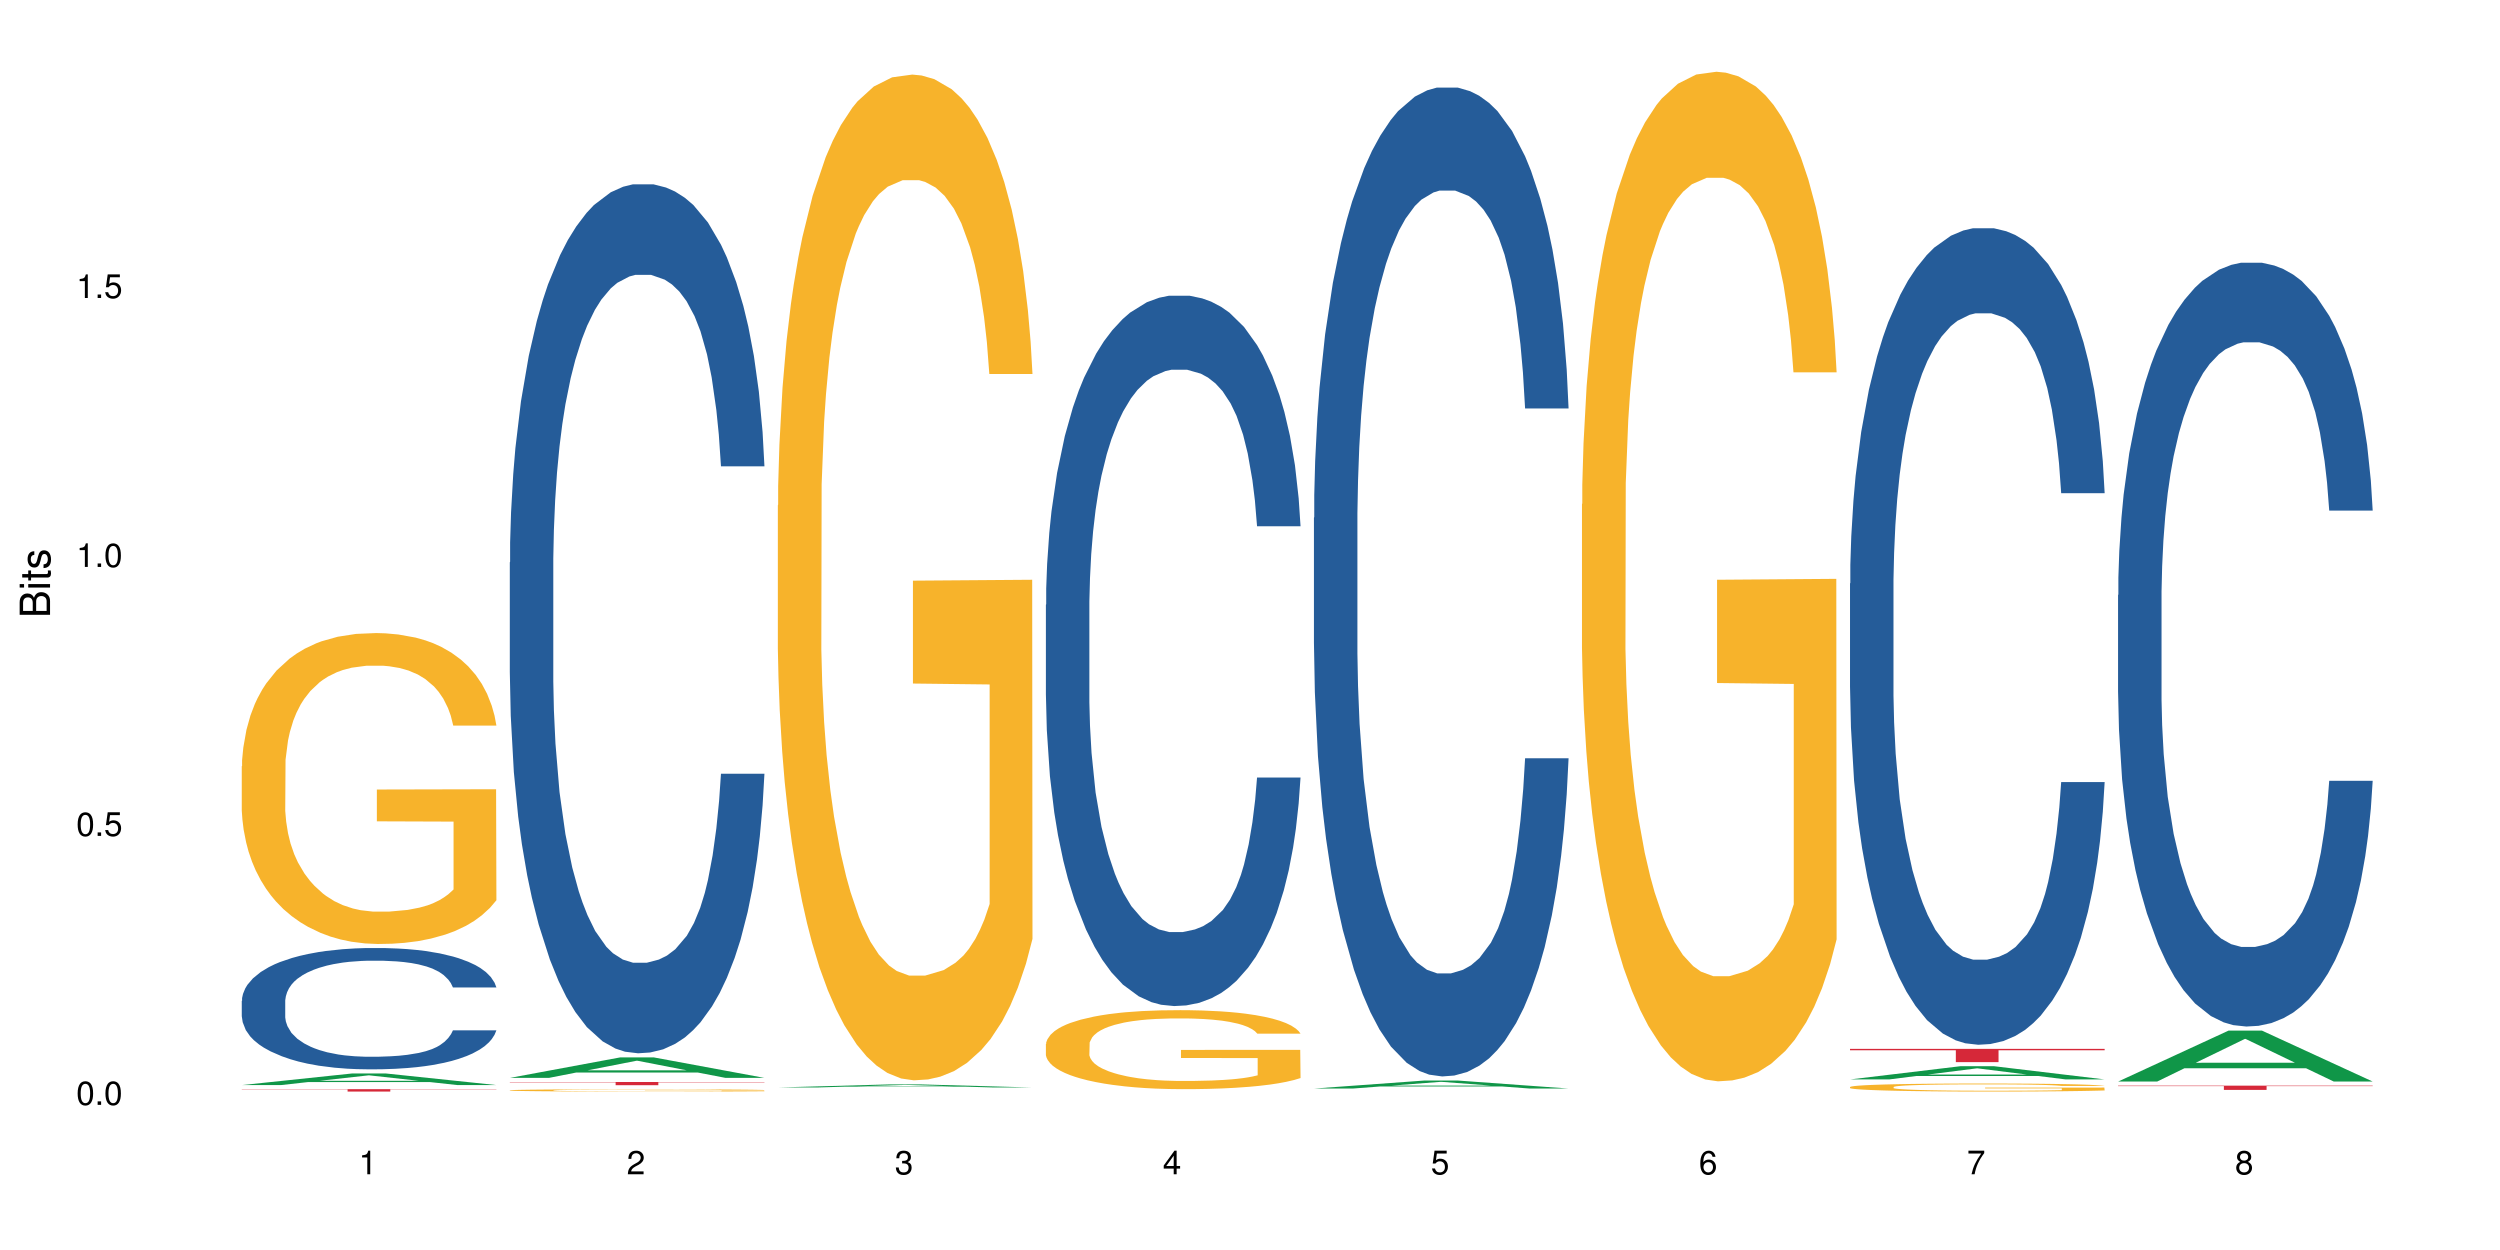 <?xml version="1.0" encoding="UTF-8"?>
<svg xmlns="http://www.w3.org/2000/svg" xmlns:xlink="http://www.w3.org/1999/xlink" width="720pt" height="360pt" viewBox="0 0 720 360" version="1.1">
<defs>
<g>
<symbol overflow="visible" id="glyph0-0">
<path style="stroke:none;" d=""/>
</symbol>
<symbol overflow="visible" id="glyph0-1">
<path style="stroke:none;" d="M 2.641 -6.797 C 2 -6.797 1.422 -6.531 1.078 -6.047 C 0.641 -5.453 0.406 -4.547 0.406 -3.297 C 0.406 -1 1.188 0.219 2.641 0.219 C 4.078 0.219 4.859 -1 4.859 -3.234 C 4.859 -4.562 4.656 -5.438 4.203 -6.047 C 3.844 -6.531 3.281 -6.797 2.641 -6.797 Z M 2.641 -6.047 C 3.547 -6.047 4 -5.125 4 -3.312 C 4 -1.375 3.562 -0.484 2.625 -0.484 C 1.734 -0.484 1.281 -1.422 1.281 -3.281 C 1.281 -5.141 1.734 -6.047 2.641 -6.047 Z M 2.641 -6.047 "/>
</symbol>
<symbol overflow="visible" id="glyph0-2">
<path style="stroke:none;" d="M 1.828 -1 L 0.828 -1 L 0.828 0 L 1.828 0 Z M 1.828 -1 "/>
</symbol>
<symbol overflow="visible" id="glyph0-3">
<path style="stroke:none;" d="M 4.562 -6.797 L 1.062 -6.797 L 0.547 -3.094 L 1.328 -3.094 C 1.719 -3.562 2.047 -3.734 2.578 -3.734 C 3.484 -3.734 4.062 -3.109 4.062 -2.094 C 4.062 -1.125 3.484 -0.531 2.578 -0.531 C 1.828 -0.531 1.375 -0.906 1.188 -1.672 L 0.328 -1.672 C 0.453 -1.109 0.547 -0.844 0.75 -0.594 C 1.125 -0.078 1.828 0.219 2.594 0.219 C 3.969 0.219 4.922 -0.781 4.922 -2.219 C 4.922 -3.562 4.031 -4.484 2.719 -4.484 C 2.25 -4.484 1.859 -4.359 1.469 -4.062 L 1.734 -5.969 L 4.562 -5.969 Z M 4.562 -6.797 "/>
</symbol>
<symbol overflow="visible" id="glyph0-4">
<path style="stroke:none;" d="M 2.484 -4.844 L 2.484 0 L 3.328 0 L 3.328 -6.797 L 2.766 -6.797 C 2.469 -5.75 2.281 -5.609 0.984 -5.453 L 0.984 -4.844 Z M 2.484 -4.844 "/>
</symbol>
<symbol overflow="visible" id="glyph0-5">
<path style="stroke:none;" d="M 4.859 -0.828 L 1.281 -0.828 C 1.359 -1.391 1.672 -1.75 2.5 -2.234 L 3.469 -2.75 C 4.406 -3.266 4.906 -3.969 4.906 -4.812 C 4.906 -5.375 4.672 -5.906 4.266 -6.266 C 3.859 -6.625 3.375 -6.797 2.719 -6.797 C 1.859 -6.797 1.219 -6.5 0.844 -5.922 C 0.609 -5.562 0.5 -5.125 0.484 -4.438 L 1.328 -4.438 C 1.359 -4.906 1.406 -5.188 1.531 -5.406 C 1.75 -5.812 2.188 -6.062 2.703 -6.062 C 3.469 -6.062 4.031 -5.516 4.031 -4.781 C 4.031 -4.25 3.719 -3.797 3.125 -3.438 L 2.234 -2.938 C 0.812 -2.141 0.406 -1.5 0.328 0 L 4.859 0 Z M 4.859 -0.828 "/>
</symbol>
<symbol overflow="visible" id="glyph0-6">
<path style="stroke:none;" d="M 2.125 -3.125 L 2.578 -3.125 C 3.516 -3.125 3.984 -2.703 3.984 -1.891 C 3.984 -1.031 3.469 -0.531 2.578 -0.531 C 1.656 -0.531 1.203 -0.984 1.156 -1.969 L 0.312 -1.969 C 0.344 -1.422 0.438 -1.078 0.609 -0.766 C 0.953 -0.109 1.625 0.219 2.547 0.219 C 3.953 0.219 4.859 -0.609 4.859 -1.906 C 4.859 -2.766 4.516 -3.25 3.703 -3.516 C 4.344 -3.766 4.656 -4.25 4.656 -4.938 C 4.656 -6.109 3.875 -6.797 2.578 -6.797 C 1.203 -6.797 0.484 -6.047 0.453 -4.609 L 1.297 -4.609 C 1.312 -5.016 1.344 -5.25 1.453 -5.453 C 1.641 -5.828 2.062 -6.062 2.594 -6.062 C 3.344 -6.062 3.797 -5.625 3.797 -4.906 C 3.797 -4.422 3.609 -4.141 3.25 -3.984 C 3.016 -3.891 2.719 -3.844 2.125 -3.844 Z M 2.125 -3.125 "/>
</symbol>
<symbol overflow="visible" id="glyph0-7">
<path style="stroke:none;" d="M 3.141 -1.625 L 3.141 0 L 3.984 0 L 3.984 -1.625 L 4.984 -1.625 L 4.984 -2.391 L 3.984 -2.391 L 3.984 -6.797 L 3.359 -6.797 L 0.266 -2.516 L 0.266 -1.625 Z M 3.141 -2.391 L 1 -2.391 L 3.141 -5.359 Z M 3.141 -2.391 "/>
</symbol>
<symbol overflow="visible" id="glyph0-8">
<path style="stroke:none;" d="M 4.781 -5.031 C 4.609 -6.141 3.891 -6.797 2.844 -6.797 C 2.094 -6.797 1.422 -6.438 1.031 -5.828 C 0.609 -5.172 0.406 -4.344 0.406 -3.094 C 0.406 -1.953 0.578 -1.234 0.984 -0.625 C 1.359 -0.078 1.953 0.219 2.703 0.219 C 3.984 0.219 4.922 -0.734 4.922 -2.078 C 4.922 -3.344 4.062 -4.234 2.844 -4.234 C 2.172 -4.234 1.641 -3.969 1.281 -3.469 C 1.281 -5.125 1.828 -6.047 2.797 -6.047 C 3.391 -6.047 3.797 -5.672 3.938 -5.031 Z M 2.734 -3.484 C 3.547 -3.484 4.062 -2.922 4.062 -2 C 4.062 -1.156 3.484 -0.531 2.703 -0.531 C 1.922 -0.531 1.328 -1.188 1.328 -2.047 C 1.328 -2.891 1.906 -3.484 2.734 -3.484 Z M 2.734 -3.484 "/>
</symbol>
<symbol overflow="visible" id="glyph0-9">
<path style="stroke:none;" d="M 4.984 -6.797 L 0.438 -6.797 L 0.438 -5.969 L 4.109 -5.969 C 2.5 -3.656 1.828 -2.234 1.328 0 L 2.219 0 C 2.594 -2.172 3.453 -4.047 4.984 -6.094 Z M 4.984 -6.797 "/>
</symbol>
<symbol overflow="visible" id="glyph0-10">
<path style="stroke:none;" d="M 3.75 -3.578 C 4.453 -4 4.688 -4.344 4.688 -4.984 C 4.688 -6.047 3.844 -6.797 2.641 -6.797 C 1.438 -6.797 0.594 -6.047 0.594 -4.984 C 0.594 -4.359 0.828 -4.016 1.516 -3.578 C 0.734 -3.203 0.359 -2.641 0.359 -1.891 C 0.359 -0.641 1.297 0.219 2.641 0.219 C 3.984 0.219 4.922 -0.641 4.922 -1.875 C 4.922 -2.641 4.531 -3.203 3.75 -3.578 Z M 2.641 -6.047 C 3.359 -6.047 3.812 -5.625 3.812 -4.969 C 3.812 -4.344 3.344 -3.922 2.641 -3.922 C 1.922 -3.922 1.453 -4.344 1.453 -4.984 C 1.453 -5.625 1.922 -6.047 2.641 -6.047 Z M 2.641 -3.203 C 3.484 -3.203 4.062 -2.672 4.062 -1.875 C 4.062 -1.062 3.484 -0.531 2.625 -0.531 C 1.797 -0.531 1.219 -1.078 1.219 -1.875 C 1.219 -2.672 1.797 -3.203 2.641 -3.203 Z M 2.641 -3.203 "/>
</symbol>
<symbol overflow="visible" id="glyph1-0">
<path style="stroke:none;" d=""/>
</symbol>
<symbol overflow="visible" id="glyph1-1">
<path style="stroke:none;" d="M 0 -0.953 L 0 -4.891 C 0 -5.719 -0.234 -6.344 -0.734 -6.797 C -1.188 -7.234 -1.812 -7.469 -2.5 -7.469 C -3.547 -7.469 -4.188 -7 -4.625 -5.875 C -4.984 -6.672 -5.641 -7.094 -6.531 -7.094 C -7.156 -7.094 -7.734 -6.859 -8.141 -6.391 C -8.562 -5.938 -8.75 -5.344 -8.75 -4.5 L -8.75 -0.953 Z M -4.984 -2.062 L -7.766 -2.062 L -7.766 -4.219 C -7.766 -4.844 -7.688 -5.203 -7.453 -5.5 C -7.219 -5.812 -6.859 -5.969 -6.375 -5.969 C -5.906 -5.969 -5.531 -5.812 -5.297 -5.5 C -5.062 -5.203 -4.984 -4.844 -4.984 -4.219 Z M -0.984 -2.062 L -4 -2.062 L -4 -4.781 C -4 -5.328 -3.859 -5.688 -3.578 -5.953 C -3.297 -6.219 -2.922 -6.359 -2.484 -6.359 C -2.062 -6.359 -1.688 -6.219 -1.406 -5.953 C -1.109 -5.688 -0.984 -5.328 -0.984 -4.781 Z M -0.984 -2.062 "/>
</symbol>
<symbol overflow="visible" id="glyph1-2">
<path style="stroke:none;" d="M -6.281 -1.797 L -6.281 -0.797 L 0 -0.797 L 0 -1.797 Z M -8.75 -1.797 L -8.75 -0.797 L -7.484 -0.797 L -7.484 -1.797 Z M -8.75 -1.797 "/>
</symbol>
<symbol overflow="visible" id="glyph1-3">
<path style="stroke:none;" d="M -6.281 -3.047 L -6.281 -2.016 L -8.016 -2.016 L -8.016 -1.016 L -6.281 -1.016 L -6.281 -0.172 L -5.469 -0.172 L -5.469 -1.016 L -0.719 -1.016 C -0.078 -1.016 0.281 -1.453 0.281 -2.234 C 0.281 -2.469 0.25 -2.719 0.188 -3.047 L -0.641 -3.047 C -0.609 -2.922 -0.594 -2.766 -0.594 -2.562 C -0.594 -2.141 -0.719 -2.016 -1.156 -2.016 L -5.469 -2.016 L -5.469 -3.047 Z M -6.281 -3.047 "/>
</symbol>
<symbol overflow="visible" id="glyph1-4">
<path style="stroke:none;" d="M -4.531 -5.25 C -5.766 -5.25 -6.469 -4.422 -6.469 -2.969 C -6.469 -1.516 -5.719 -0.562 -4.547 -0.562 C -3.562 -0.562 -3.094 -1.062 -2.734 -2.562 L -2.516 -3.484 C -2.344 -4.188 -2.094 -4.469 -1.625 -4.469 C -1.047 -4.469 -0.641 -3.875 -0.641 -3 C -0.641 -2.453 -0.797 -2 -1.062 -1.75 C -1.25 -1.594 -1.422 -1.531 -1.875 -1.469 L -1.875 -0.406 C -0.422 -0.453 0.281 -1.266 0.281 -2.922 C 0.281 -4.5 -0.5 -5.516 -1.719 -5.516 C -2.656 -5.516 -3.172 -4.984 -3.469 -3.734 L -3.703 -2.766 C -3.891 -1.953 -4.156 -1.609 -4.594 -1.609 C -5.172 -1.609 -5.547 -2.125 -5.547 -2.938 C -5.547 -3.75 -5.203 -4.172 -4.531 -4.203 Z M -4.531 -5.25 "/>
</symbol>
</g>
</defs>
<g id="surface107364">
<rect x="0" y="0" width="720" height="360" style="fill:rgb(100%,100%,100%);fill-opacity:1;stroke:none;"/>
<path style=" stroke:none;fill-rule:nonzero;fill:rgb(6.275%,58.824%,28.235%);fill-opacity:1;" d="M 69.629 312.504 L 69.707 312.5 L 101.441 309.156 L 111.078 309.156 L 142.965 312.504 L 131.762 312.504 L 123.77 311.633 L 88.746 311.633 L 80.91 312.504 L 69.629 312.504 L 92.117 311.27 L 120.559 311.266 L 106.375 309.703 L 106.219 309.699 L 106.062 309.707 L 92.039 311.266 L 92.117 311.27 Z M 69.629 312.504 "/>
<path style=" stroke:none;fill-rule:nonzero;fill:rgb(14.51%,36.078%,60%);fill-opacity:1;" d="M 69.629 288.246 L 69.719 288.215 L 69.719 287.449 L 69.988 286.234 L 70.613 284.703 L 71.238 283.648 L 72.848 281.766 L 75.086 279.945 L 77.41 278.543 L 79.109 277.711 L 80.629 277.074 L 84.117 275.891 L 86.355 275.285 L 88.77 274.742 L 91.719 274.199 L 93.867 273.879 L 98.695 273.371 L 102.273 273.145 L 105.047 273.051 L 111.039 273.051 L 114.613 273.18 L 117.207 273.336 L 120.07 273.594 L 122.484 273.879 L 126.688 274.582 L 130.445 275.477 L 132.145 275.988 L 134.828 276.977 L 136.883 277.934 L 138.316 278.766 L 139.926 279.945 L 141.355 281.383 L 142.43 283.012 L 142.965 284.383 L 130.445 284.383 L 129.82 283.105 L 129.102 282.117 L 127.762 280.809 L 126.422 279.883 L 124.543 278.957 L 122.844 278.352 L 120.516 277.742 L 118.461 277.359 L 116.312 277.074 L 114.258 276.883 L 110.32 276.691 L 105.762 276.691 L 104.062 276.754 L 100.574 277.008 L 98.695 277.23 L 96.012 277.68 L 94.133 278.094 L 91.898 278.734 L 90.379 279.277 L 88.5 280.105 L 87.16 280.84 L 85.637 281.895 L 84.742 282.691 L 83.938 283.586 L 83.223 284.641 L 82.688 285.758 L 82.328 286.938 L 82.148 288.086 L 82.148 293.035 L 82.328 294.184 L 82.777 295.523 L 83.938 297.473 L 85.637 299.164 L 87.605 300.504 L 89.484 301.465 L 90.559 301.91 L 91.988 302.422 L 94.223 303.059 L 97.445 303.699 L 99.32 303.953 L 102.184 304.207 L 105.137 304.336 L 109.07 304.336 L 112.559 304.207 L 114.883 304.051 L 117.297 303.793 L 120.605 303.25 L 122.664 302.738 L 124.453 302.133 L 125.793 301.527 L 126.688 301.016 L 128.031 300.027 L 129.102 298.941 L 129.906 297.824 L 130.445 296.738 L 142.965 296.738 L 142.43 298.016 L 141.625 299.262 L 140.82 300.188 L 139.566 301.305 L 138.137 302.293 L 136.078 303.41 L 134.379 304.145 L 132.145 304.941 L 130.086 305.551 L 127.852 306.094 L 124.543 306.73 L 122.395 307.051 L 120.07 307.336 L 117.297 307.594 L 113.809 307.816 L 110.055 307.945 L 106.566 307.977 L 102.809 307.91 L 100.035 307.785 L 96.371 307.496 L 91.809 306.922 L 88.5 306.316 L 85.906 305.711 L 83.672 305.07 L 81.168 304.207 L 77.945 302.805 L 75.98 301.719 L 74.637 300.824 L 73.117 299.578 L 72.043 298.461 L 70.793 296.676 L 69.898 294.406 L 69.629 292.652 Z M 69.629 288.246 "/>
<path style=" stroke:none;fill-rule:nonzero;fill:rgb(96.863%,70.196%,16.863%);fill-opacity:1;" d="M 69.629 220.676 L 69.719 220.594 L 69.719 218.957 L 70.078 215.277 L 70.973 210.207 L 72.133 206.039 L 73.387 202.766 L 74.191 201.047 L 75.531 198.594 L 76.695 196.797 L 79.645 193.117 L 83.402 189.68 L 85.461 188.211 L 87.785 186.82 L 91.094 185.266 L 92.613 184.691 L 97.266 183.383 L 102.543 182.566 L 108.355 182.32 L 111.039 182.402 L 114.703 182.73 L 119.711 183.629 L 122.574 184.449 L 124.809 185.266 L 127.137 186.328 L 129.996 187.965 L 132.68 189.926 L 134.828 191.891 L 136.973 194.344 L 138.762 196.961 L 140.281 199.82 L 141.625 203.258 L 142.43 206.121 L 142.965 208.98 L 130.535 208.98 L 129.82 206.121 L 129.016 203.91 L 127.672 201.211 L 126.332 199.25 L 124.988 197.695 L 122.484 195.57 L 120.34 194.262 L 117.656 193.117 L 115.062 192.379 L 112.109 191.891 L 110.32 191.727 L 105.582 191.727 L 101.289 192.297 L 98.785 192.953 L 96.996 193.605 L 94.492 194.832 L 92.973 195.816 L 92.078 196.469 L 89.395 199.004 L 87.605 201.293 L 86.621 202.848 L 85.371 205.301 L 84.477 207.508 L 83.492 210.781 L 82.953 213.234 L 82.238 218.797 L 82.148 233.516 L 82.418 236.625 L 82.953 239.977 L 83.672 242.922 L 84.742 246.027 L 85.816 248.398 L 87.695 251.59 L 89.305 253.715 L 90.559 255.105 L 92.973 257.312 L 93.957 258.051 L 96.281 259.523 L 98.695 260.668 L 101.648 261.648 L 103.883 262.141 L 107.461 262.547 L 112.02 262.547 L 117.387 262.059 L 120.785 261.402 L 123.109 260.75 L 124.633 260.176 L 126.508 259.277 L 127.852 258.457 L 129.102 257.559 L 130.625 256.168 L 130.625 236.625 L 108.535 236.543 L 108.535 227.383 L 142.875 227.301 L 142.965 259.277 L 141.086 261.484 L 138.762 263.609 L 136.527 265.246 L 134.199 266.637 L 130.891 268.191 L 128.207 269.172 L 124.094 270.316 L 120.34 271.055 L 116.402 271.543 L 112.914 271.789 L 108.801 271.871 L 105.137 271.707 L 101.199 271.215 L 98.07 270.562 L 95.207 269.746 L 92.344 268.68 L 88.77 266.965 L 86.441 265.574 L 84.027 263.855 L 81.613 261.812 L 79.469 259.605 L 78.035 257.887 L 76.605 255.922 L 75.086 253.469 L 73.652 250.691 L 72.582 248.152 L 71.598 245.293 L 70.883 242.594 L 70.164 238.914 L 69.809 235.969 L 69.629 233.434 Z M 69.629 220.676 "/>
<path style=" stroke:none;fill-rule:nonzero;fill:rgb(83.922%,15.686%,22.353%);fill-opacity:1;" d="M 69.629 313.684 L 142.965 313.684 L 142.965 313.758 L 112.402 313.758 L 112.402 314.371 L 100.105 314.371 L 100.105 313.758 L 69.629 313.758 Z M 69.629 313.684 "/>
<path style=" stroke:none;fill-rule:nonzero;fill:rgb(6.275%,58.824%,28.235%);fill-opacity:1;" d="M 146.824 310.43 L 146.902 310.422 L 178.637 304.527 L 188.273 304.527 L 220.16 310.434 L 208.957 310.434 L 200.965 308.891 L 165.941 308.891 L 158.109 310.43 L 146.824 310.43 L 169.312 308.254 L 197.754 308.25 L 183.57 305.492 L 183.414 305.488 L 183.258 305.504 L 169.234 308.25 L 169.312 308.254 Z M 146.824 310.43 "/>
<path style=" stroke:none;fill-rule:nonzero;fill:rgb(14.51%,36.078%,60%);fill-opacity:1;" d="M 146.824 161.977 L 146.914 161.75 L 146.914 156.258 L 147.184 147.566 L 147.809 136.586 L 148.434 129.039 L 150.043 115.543 L 152.281 102.504 L 154.605 92.438 L 156.305 86.488 L 157.824 81.914 L 161.312 73.449 L 163.551 69.105 L 165.965 65.215 L 168.914 61.328 L 171.062 59.039 L 175.891 55.379 L 179.469 53.777 L 182.242 53.094 L 188.234 53.094 L 191.812 54.008 L 194.406 55.152 L 197.266 56.98 L 199.68 59.039 L 203.883 64.07 L 207.641 70.477 L 209.34 74.137 L 212.023 81.23 L 214.078 88.09 L 215.512 94.039 L 217.121 102.504 L 218.551 112.797 L 219.625 124.461 L 220.16 134.301 L 207.641 134.301 L 207.016 125.148 L 206.301 118.059 L 204.957 108.68 L 203.617 102.047 L 201.738 95.41 L 200.039 91.066 L 197.715 86.719 L 195.656 83.973 L 193.512 81.914 L 191.453 80.543 L 187.52 79.168 L 182.957 79.168 L 181.258 79.629 L 177.77 81.457 L 175.891 83.059 L 173.207 86.262 L 171.332 89.234 L 169.094 93.809 L 167.574 97.699 L 165.695 103.645 L 164.355 108.906 L 162.836 116.457 L 161.941 122.176 L 161.137 128.582 L 160.418 136.129 L 159.883 144.137 L 159.523 152.598 L 159.348 160.836 L 159.348 196.293 L 159.523 204.527 L 159.973 214.133 L 161.137 228.086 L 162.836 240.211 L 164.801 249.82 L 166.68 256.684 L 167.754 259.883 L 169.184 263.543 L 171.418 268.121 L 174.641 272.695 L 176.516 274.523 L 179.379 276.355 L 182.332 277.27 L 186.266 277.27 L 189.754 276.355 L 192.078 275.211 L 194.492 273.379 L 197.805 269.492 L 199.859 265.832 L 201.648 261.484 L 202.988 257.141 L 203.883 253.48 L 205.227 246.387 L 206.301 238.609 L 207.105 230.605 L 207.641 222.828 L 220.16 222.828 L 219.625 231.977 L 218.82 240.898 L 218.016 247.531 L 216.762 255.539 L 215.332 262.629 L 213.273 270.637 L 211.574 275.898 L 209.34 281.617 L 207.281 285.961 L 205.047 289.852 L 201.738 294.426 L 199.59 296.715 L 197.266 298.773 L 194.492 300.602 L 191.004 302.203 L 187.25 303.117 L 183.762 303.348 L 180.004 302.891 L 177.234 301.977 L 173.566 299.918 L 169.004 295.797 L 165.695 291.453 L 163.102 287.105 L 160.867 282.531 L 158.363 276.355 L 155.145 266.289 L 153.176 258.512 L 151.832 252.105 L 150.312 243.184 L 149.238 235.18 L 147.988 222.367 L 147.094 206.129 L 146.824 193.547 Z M 146.824 161.977 "/>
<path style=" stroke:none;fill-rule:nonzero;fill:rgb(96.863%,70.196%,16.863%);fill-opacity:1;" d="M 146.824 313.996 L 146.914 313.992 L 146.914 313.98 L 147.273 313.953 L 148.168 313.918 L 149.328 313.887 L 150.582 313.863 L 151.387 313.852 L 152.727 313.832 L 153.891 313.82 L 156.844 313.793 L 160.598 313.766 L 162.656 313.758 L 164.98 313.746 L 168.289 313.734 L 169.809 313.73 L 174.461 313.723 L 179.738 313.715 L 191.898 313.715 L 196.91 313.723 L 199.77 313.73 L 202.008 313.734 L 204.332 313.742 L 207.195 313.754 L 209.875 313.77 L 212.023 313.785 L 214.168 313.801 L 215.957 313.82 L 217.477 313.84 L 218.82 313.867 L 219.625 313.887 L 220.16 313.91 L 207.73 313.91 L 207.016 313.887 L 206.211 313.871 L 204.867 313.852 L 203.527 313.836 L 202.184 313.824 L 199.68 313.809 L 197.535 313.801 L 194.852 313.793 L 192.258 313.785 L 189.305 313.785 L 187.52 313.781 L 182.777 313.781 L 178.484 313.785 L 175.98 313.793 L 174.191 313.797 L 171.688 313.805 L 170.168 313.812 L 169.273 313.816 L 166.59 313.836 L 164.801 313.852 L 163.816 313.863 L 162.566 313.883 L 161.672 313.898 L 160.688 313.922 L 160.152 313.941 L 159.434 313.98 L 159.348 314.09 L 159.613 314.113 L 160.152 314.137 L 160.867 314.156 L 161.941 314.18 L 163.012 314.199 L 164.891 314.223 L 166.5 314.238 L 167.754 314.246 L 170.168 314.266 L 171.152 314.27 L 173.477 314.281 L 175.891 314.289 L 178.844 314.297 L 181.078 314.301 L 189.219 314.301 L 194.582 314.297 L 197.98 314.293 L 200.309 314.289 L 201.828 314.285 L 203.707 314.277 L 205.047 314.273 L 206.301 314.266 L 207.82 314.254 L 207.82 314.113 L 185.73 314.109 L 185.73 314.043 L 220.07 314.043 L 220.16 314.277 L 218.285 314.293 L 215.957 314.309 L 213.723 314.32 L 211.398 314.332 L 208.086 314.344 L 205.406 314.352 L 201.289 314.359 L 197.535 314.363 L 193.598 314.367 L 190.113 314.371 L 182.332 314.371 L 178.395 314.367 L 175.266 314.359 L 172.402 314.355 L 169.543 314.348 L 165.965 314.336 L 163.641 314.324 L 161.223 314.312 L 158.809 314.297 L 156.664 314.281 L 155.23 314.27 L 153.801 314.254 L 152.281 314.234 L 150.852 314.215 L 149.777 314.195 L 148.793 314.176 L 148.078 314.156 L 147.363 314.129 L 147.004 314.105 L 146.824 314.09 Z M 146.824 313.996 "/>
<path style=" stroke:none;fill-rule:nonzero;fill:rgb(83.922%,15.686%,22.353%);fill-opacity:1;" d="M 146.824 311.613 L 220.16 311.613 L 220.16 311.711 L 189.598 311.711 L 189.598 312.535 L 177.301 312.535 L 177.301 311.715 L 177.121 311.711 L 146.824 311.711 Z M 146.824 311.613 "/>
<path style=" stroke:none;fill-rule:nonzero;fill:rgb(6.275%,58.824%,28.235%);fill-opacity:1;" d="M 224.02 313.195 L 224.098 313.191 L 255.832 312.316 L 265.469 312.316 L 297.355 313.195 L 286.152 313.195 L 278.16 312.965 L 243.141 312.965 L 235.305 313.195 L 224.02 313.195 L 246.508 312.871 L 274.949 312.871 L 260.77 312.461 L 260.609 312.457 L 260.453 312.461 L 246.43 312.871 L 246.508 312.871 Z M 224.02 313.195 "/>
<path style=" stroke:none;fill-rule:nonzero;fill:rgb(96.863%,70.196%,16.863%);fill-opacity:1;" d="M 224.02 145.539 L 224.109 145.277 L 224.109 139.984 L 224.469 128.082 L 225.363 111.68 L 226.523 98.191 L 227.777 87.609 L 228.582 82.055 L 229.926 74.117 L 231.086 68.297 L 234.039 56.395 L 237.793 45.285 L 239.852 40.523 L 242.176 36.027 L 245.484 31 L 247.004 29.148 L 251.656 24.914 L 256.934 22.27 L 262.746 21.477 L 265.43 21.742 L 269.098 22.801 L 274.105 25.711 L 276.965 28.355 L 279.203 31 L 281.527 34.438 L 284.391 39.73 L 287.074 46.078 L 289.219 52.426 L 291.367 60.363 L 293.152 68.828 L 294.676 78.086 L 296.016 89.195 L 296.82 98.453 L 297.355 107.715 L 284.926 107.715 L 284.211 98.453 L 283.406 91.312 L 282.062 82.582 L 280.723 76.234 L 279.383 71.207 L 276.875 64.332 L 274.73 60.098 L 272.047 56.395 L 269.453 54.012 L 266.504 52.426 L 264.715 51.898 L 259.973 51.898 L 255.68 53.75 L 253.176 55.867 L 251.387 57.98 L 248.883 61.949 L 247.363 65.125 L 246.469 67.238 L 243.785 75.441 L 241.996 82.848 L 241.016 87.875 L 239.762 95.809 L 238.867 102.953 L 237.883 113.531 L 237.348 121.469 L 236.633 139.457 L 236.543 187.07 L 236.809 197.125 L 237.348 207.969 L 238.062 217.492 L 239.137 227.543 L 240.207 235.215 L 242.086 245.531 L 243.695 252.41 L 244.949 256.906 L 247.363 264.051 L 248.348 266.43 L 250.672 271.191 L 253.086 274.895 L 256.039 278.07 L 258.273 279.656 L 261.852 280.98 L 266.414 280.98 L 271.777 279.391 L 275.176 277.277 L 277.504 275.16 L 279.023 273.309 L 280.902 270.398 L 282.242 267.754 L 283.496 264.844 L 285.016 260.348 L 285.016 197.125 L 262.926 196.859 L 262.926 167.23 L 297.27 166.969 L 297.355 270.398 L 295.48 277.539 L 293.152 284.418 L 290.918 289.711 L 288.594 294.207 L 285.285 299.23 L 282.602 302.406 L 278.488 306.109 L 274.73 308.492 L 270.797 310.078 L 267.309 310.871 L 263.195 311.137 L 259.527 310.605 L 255.59 309.02 L 252.461 306.902 L 249.598 304.258 L 246.738 300.82 L 243.16 295.266 L 240.836 290.766 L 238.422 285.211 L 236.004 278.598 L 233.859 271.457 L 232.43 265.902 L 230.996 259.551 L 229.477 251.617 L 228.047 242.621 L 226.973 234.422 L 225.988 225.164 L 225.273 216.434 L 224.559 204.531 L 224.199 195.008 L 224.02 186.809 Z M 224.02 145.539 "/>
<path style=" stroke:none;fill-rule:nonzero;fill:rgb(14.51%,36.078%,60%);fill-opacity:1;" d="M 301.219 174.184 L 301.305 173.996 L 301.305 169.512 L 301.574 162.406 L 302.199 153.43 L 302.828 147.258 L 304.438 136.227 L 306.672 125.566 L 308.996 117.34 L 310.695 112.477 L 312.219 108.738 L 315.707 101.82 L 317.941 98.266 L 320.355 95.086 L 323.309 91.91 L 325.453 90.039 L 330.285 87.047 L 333.859 85.738 L 336.633 85.176 L 342.625 85.176 L 346.203 85.926 L 348.797 86.859 L 351.656 88.355 L 354.074 90.039 L 358.277 94.152 L 362.031 99.387 L 363.73 102.379 L 366.414 108.176 L 368.473 113.785 L 369.902 118.648 L 371.512 125.566 L 372.945 133.98 L 374.016 143.52 L 374.555 151.559 L 362.031 151.559 L 361.406 144.078 L 360.691 138.281 L 359.348 130.617 L 358.008 125.191 L 356.129 119.77 L 354.43 116.219 L 352.105 112.664 L 350.047 110.422 L 347.902 108.738 L 345.844 107.617 L 341.91 106.492 L 337.348 106.492 L 335.648 106.867 L 332.16 108.363 L 330.285 109.672 L 327.602 112.289 L 325.723 114.723 L 323.484 118.461 L 321.965 121.641 L 320.086 126.504 L 318.746 130.805 L 317.227 136.973 L 316.332 141.648 L 315.527 146.883 L 314.812 153.055 L 314.273 159.598 L 313.918 166.52 L 313.738 173.25 L 313.738 202.234 L 313.918 208.965 L 314.363 216.82 L 315.527 228.227 L 317.227 238.137 L 319.195 245.988 L 321.07 251.598 L 322.145 254.219 L 323.574 257.207 L 325.812 260.949 L 329.031 264.688 L 330.91 266.184 L 333.77 267.68 L 336.723 268.43 L 340.656 268.43 L 344.145 267.68 L 346.473 266.746 L 348.887 265.25 L 352.195 262.07 L 354.25 259.078 L 356.039 255.527 L 357.383 251.973 L 358.277 248.98 L 359.617 243.184 L 360.691 236.828 L 361.496 230.281 L 362.031 223.926 L 374.555 223.926 L 374.016 231.402 L 373.211 238.695 L 372.406 244.121 L 371.156 250.664 L 369.723 256.461 L 367.668 263.004 L 365.969 267.305 L 363.73 271.98 L 361.676 275.535 L 359.438 278.711 L 356.129 282.453 L 353.984 284.324 L 351.656 286.004 L 348.887 287.5 L 345.398 288.809 L 341.641 289.559 L 338.152 289.746 L 334.398 289.371 L 331.625 288.625 L 327.957 286.941 L 323.398 283.574 L 320.086 280.023 L 317.496 276.469 L 315.258 272.73 L 312.754 267.68 L 309.535 259.453 L 307.566 253.094 L 306.227 247.859 L 304.707 240.566 L 303.633 234.023 L 302.379 223.551 L 301.484 210.273 L 301.219 199.988 Z M 301.219 174.184 "/>
<path style=" stroke:none;fill-rule:nonzero;fill:rgb(96.863%,70.196%,16.863%);fill-opacity:1;" d="M 301.219 300.672 L 301.305 300.652 L 301.305 300.234 L 301.664 299.301 L 302.559 298.012 L 303.723 296.953 L 304.973 296.121 L 305.777 295.684 L 307.121 295.059 L 308.281 294.602 L 311.234 293.668 L 314.988 292.797 L 317.047 292.422 L 319.371 292.066 L 322.68 291.672 L 324.203 291.527 L 328.852 291.195 L 334.129 290.988 L 339.941 290.926 L 342.625 290.945 L 346.293 291.027 L 351.301 291.258 L 354.164 291.465 L 356.398 291.672 L 358.723 291.941 L 361.586 292.359 L 364.27 292.859 L 366.414 293.355 L 368.562 293.98 L 370.352 294.645 L 371.871 295.371 L 373.211 296.246 L 374.016 296.973 L 374.555 297.699 L 362.121 297.699 L 361.406 296.973 L 360.602 296.41 L 359.262 295.727 L 357.918 295.227 L 356.578 294.832 L 354.074 294.293 L 351.926 293.957 L 349.242 293.668 L 346.648 293.48 L 343.699 293.355 L 341.91 293.316 L 337.168 293.316 L 332.875 293.461 L 330.371 293.625 L 328.586 293.793 L 326.078 294.105 L 324.559 294.355 L 323.664 294.52 L 320.98 295.164 L 319.195 295.746 L 318.211 296.141 L 316.957 296.766 L 316.062 297.324 L 315.078 298.156 L 314.543 298.781 L 313.828 300.191 L 313.738 303.934 L 314.008 304.723 L 314.543 305.574 L 315.258 306.324 L 316.332 307.113 L 317.406 307.715 L 319.281 308.527 L 320.895 309.066 L 322.145 309.422 L 324.559 309.98 L 325.543 310.168 L 327.867 310.543 L 330.285 310.832 L 333.234 311.082 L 335.469 311.207 L 339.047 311.312 L 343.609 311.312 L 348.977 311.188 L 352.375 311.02 L 354.699 310.855 L 356.219 310.707 L 358.098 310.48 L 359.438 310.273 L 360.691 310.043 L 362.211 309.691 L 362.211 304.723 L 340.121 304.703 L 340.121 302.375 L 374.465 302.355 L 374.555 310.48 L 372.676 311.043 L 370.352 311.582 L 368.113 311.996 L 365.789 312.352 L 362.48 312.746 L 359.797 312.996 L 355.684 313.285 L 351.926 313.473 L 347.992 313.598 L 344.504 313.66 L 340.391 313.68 L 336.723 313.637 L 332.789 313.516 L 329.656 313.348 L 326.797 313.141 L 323.934 312.871 L 320.355 312.434 L 318.031 312.082 L 315.617 311.645 L 313.203 311.125 L 311.055 310.562 L 309.625 310.125 L 308.191 309.629 L 306.672 309.004 L 305.242 308.297 L 304.168 307.652 L 303.184 306.926 L 302.469 306.242 L 301.754 305.305 L 301.395 304.559 L 301.219 303.914 Z M 301.219 300.672 "/>
<path style=" stroke:none;fill-rule:nonzero;fill:rgb(6.275%,58.824%,28.235%);fill-opacity:1;" d="M 378.414 313.496 L 378.492 313.496 L 410.223 311.195 L 419.859 311.195 L 451.75 313.5 L 440.547 313.5 L 432.555 312.898 L 397.531 312.898 L 389.695 313.496 L 378.414 313.496 L 400.898 312.648 L 429.34 312.648 L 415.16 311.57 L 415.004 311.57 L 414.848 311.574 L 400.82 312.648 L 400.898 312.648 Z M 378.414 313.496 "/>
<path style=" stroke:none;fill-rule:nonzero;fill:rgb(14.51%,36.078%,60%);fill-opacity:1;" d="M 378.414 149.137 L 378.504 148.875 L 378.504 142.629 L 378.77 132.738 L 379.398 120.242 L 380.023 111.652 L 381.633 96.293 L 383.867 81.453 L 386.195 70 L 387.895 63.23 L 389.414 58.023 L 392.902 48.395 L 395.137 43.445 L 397.551 39.02 L 400.504 34.594 L 402.648 31.992 L 407.48 27.828 L 411.055 26.004 L 413.828 25.223 L 419.82 25.223 L 423.398 26.266 L 425.992 27.566 L 428.855 29.648 L 431.27 31.992 L 435.473 37.719 L 439.227 45.008 L 440.926 49.172 L 443.609 57.242 L 445.668 65.055 L 447.098 71.82 L 448.707 81.453 L 450.141 93.168 L 451.211 106.445 L 451.75 117.637 L 439.227 117.637 L 438.602 107.227 L 437.887 99.156 L 436.547 88.48 L 435.203 80.934 L 433.324 73.383 L 431.625 68.438 L 429.301 63.492 L 427.246 60.367 L 425.098 58.023 L 423.039 56.461 L 419.105 54.902 L 414.543 54.902 L 412.844 55.422 L 409.355 57.504 L 407.48 59.328 L 404.797 62.969 L 402.918 66.355 L 400.684 71.562 L 399.16 75.988 L 397.285 82.754 L 395.941 88.742 L 394.422 97.332 L 393.527 103.84 L 392.723 111.129 L 392.008 119.723 L 391.469 128.832 L 391.113 138.465 L 390.934 147.836 L 390.934 188.184 L 391.113 197.559 L 391.559 208.492 L 392.723 224.371 L 394.422 238.168 L 396.391 249.102 L 398.266 256.91 L 399.34 260.555 L 400.773 264.719 L 403.008 269.926 L 406.227 275.133 L 408.105 277.215 L 410.969 279.297 L 413.918 280.34 L 417.855 280.34 L 421.34 279.297 L 423.668 277.996 L 426.082 275.914 L 429.391 271.488 L 431.449 267.324 L 433.234 262.375 L 434.578 257.43 L 435.473 253.266 L 436.812 245.195 L 437.887 236.344 L 438.691 227.234 L 439.227 218.383 L 451.75 218.383 L 451.211 228.797 L 450.406 238.949 L 449.602 246.496 L 448.352 255.609 L 446.918 263.68 L 444.863 272.789 L 443.164 278.777 L 440.926 285.285 L 438.871 290.23 L 436.637 294.656 L 433.324 299.863 L 431.18 302.465 L 428.855 304.809 L 426.082 306.891 L 422.594 308.715 L 418.836 309.754 L 415.348 310.016 L 411.594 309.496 L 408.82 308.453 L 405.152 306.109 L 400.594 301.426 L 397.285 296.48 L 394.691 291.531 L 392.453 286.328 L 389.949 279.297 L 386.73 267.844 L 384.762 258.992 L 383.422 251.703 L 381.902 241.551 L 380.828 232.441 L 379.574 217.863 L 378.68 199.379 L 378.414 185.062 Z M 378.414 149.137 "/>
<path style=" stroke:none;fill-rule:nonzero;fill:rgb(96.863%,70.196%,16.863%);fill-opacity:1;" d="M 455.609 145.199 L 455.699 144.934 L 455.699 139.621 L 456.055 127.672 L 456.949 111.211 L 458.113 97.668 L 459.367 87.047 L 460.172 81.469 L 461.512 73.504 L 462.676 67.664 L 465.625 55.715 L 469.383 44.562 L 471.438 39.781 L 473.766 35.266 L 477.074 30.223 L 478.594 28.363 L 483.246 24.113 L 488.52 21.461 L 494.336 20.664 L 497.016 20.93 L 500.684 21.992 L 505.691 24.91 L 508.555 27.566 L 510.789 30.223 L 513.117 33.676 L 515.977 38.984 L 518.66 45.359 L 520.805 51.73 L 522.953 59.695 L 524.742 68.195 L 526.262 77.488 L 527.605 88.641 L 528.41 97.934 L 528.945 107.227 L 516.516 107.227 L 515.797 97.934 L 514.992 90.766 L 513.652 82 L 512.309 75.629 L 510.969 70.582 L 508.465 63.68 L 506.316 59.43 L 503.637 55.715 L 501.043 53.324 L 498.09 51.73 L 496.301 51.199 L 491.562 51.199 L 487.27 53.059 L 484.766 55.184 L 482.977 57.305 L 480.473 61.289 L 478.953 64.477 L 478.059 66.602 L 475.375 74.832 L 473.586 82.266 L 472.602 87.312 L 471.348 95.277 L 470.457 102.445 L 469.473 113.07 L 468.934 121.035 L 468.219 139.09 L 468.129 186.887 L 468.398 196.977 L 468.934 207.863 L 469.648 217.422 L 470.723 227.512 L 471.797 235.215 L 473.676 245.57 L 475.285 252.473 L 476.535 256.988 L 478.953 264.156 L 479.934 266.547 L 482.262 271.328 L 484.676 275.043 L 487.625 278.23 L 489.863 279.824 L 493.441 281.152 L 498 281.152 L 503.367 279.559 L 506.766 277.434 L 509.09 275.309 L 510.609 273.449 L 512.488 270.531 L 513.832 267.875 L 515.082 264.953 L 516.602 260.438 L 516.602 196.977 L 494.512 196.711 L 494.512 166.973 L 528.855 166.707 L 528.945 270.531 L 527.066 277.699 L 524.742 284.602 L 522.508 289.914 L 520.18 294.426 L 516.871 299.473 L 514.188 302.66 L 510.074 306.375 L 506.316 308.766 L 502.383 310.359 L 498.895 311.156 L 494.781 311.422 L 491.113 310.891 L 487.18 309.297 L 484.051 307.172 L 481.188 304.52 L 478.324 301.066 L 474.746 295.488 L 472.422 290.977 L 470.008 285.398 L 467.594 278.762 L 465.445 271.594 L 464.016 266.016 L 462.586 259.645 L 461.066 251.676 L 459.633 242.648 L 458.559 234.418 L 457.578 225.125 L 456.859 216.359 L 456.145 204.41 L 455.789 194.852 L 455.609 186.621 Z M 455.609 145.199 "/>
<path style=" stroke:none;fill-rule:nonzero;fill:rgb(6.275%,58.824%,28.235%);fill-opacity:1;" d="M 532.805 310.875 L 532.883 310.871 L 564.617 307.066 L 574.254 307.066 L 606.141 310.875 L 594.938 310.875 L 586.945 309.883 L 551.922 309.883 L 544.086 310.875 L 532.805 310.875 L 555.293 309.469 L 583.734 309.465 L 569.551 307.688 L 569.395 307.684 L 569.238 307.695 L 555.215 309.465 L 555.293 309.469 Z M 532.805 310.875 "/>
<path style=" stroke:none;fill-rule:nonzero;fill:rgb(14.51%,36.078%,60%);fill-opacity:1;" d="M 532.805 168.051 L 532.895 167.836 L 532.895 162.676 L 533.164 154.508 L 533.789 144.191 L 534.414 137.098 L 536.023 124.414 L 538.262 112.164 L 540.586 102.703 L 542.285 97.117 L 543.805 92.816 L 547.293 84.863 L 549.527 80.781 L 551.945 77.125 L 554.895 73.473 L 557.043 71.32 L 561.871 67.883 L 565.449 66.379 L 568.223 65.734 L 574.215 65.734 L 577.789 66.594 L 580.383 67.668 L 583.246 69.387 L 585.66 71.32 L 589.863 76.051 L 593.621 82.07 L 595.32 85.508 L 598.004 92.172 L 600.059 98.621 L 601.492 104.211 L 603.102 112.164 L 604.531 121.836 L 605.605 132.801 L 606.141 142.043 L 593.621 142.043 L 592.996 133.445 L 592.277 126.781 L 590.938 117.969 L 589.598 111.734 L 587.719 105.5 L 586.02 101.414 L 583.691 97.332 L 581.637 94.75 L 579.488 92.816 L 577.434 91.527 L 573.496 90.238 L 568.938 90.238 L 567.238 90.668 L 563.75 92.387 L 561.871 93.891 L 559.188 96.902 L 557.309 99.695 L 555.074 103.996 L 553.555 107.648 L 551.676 113.238 L 550.336 118.184 L 548.812 125.277 L 547.918 130.648 L 547.113 136.668 L 546.398 143.762 L 545.863 151.285 L 545.504 159.238 L 545.324 166.977 L 545.324 200.293 L 545.504 208.035 L 545.953 217.062 L 547.113 230.172 L 548.812 241.566 L 550.781 250.594 L 552.66 257.043 L 553.734 260.051 L 555.164 263.492 L 557.398 267.789 L 560.617 272.09 L 562.496 273.809 L 565.359 275.527 L 568.309 276.391 L 572.246 276.391 L 575.734 275.527 L 578.059 274.453 L 580.473 272.734 L 583.781 269.082 L 585.84 265.641 L 587.629 261.559 L 588.969 257.473 L 589.863 254.035 L 591.207 247.371 L 592.277 240.062 L 593.082 232.539 L 593.621 225.23 L 606.141 225.23 L 605.605 233.828 L 604.801 242.211 L 603.996 248.445 L 602.742 255.969 L 601.312 262.633 L 599.254 270.156 L 597.555 275.098 L 595.32 280.473 L 593.262 284.559 L 591.027 288.211 L 587.719 292.512 L 585.57 294.66 L 583.246 296.594 L 580.473 298.316 L 576.984 299.82 L 573.23 300.68 L 569.742 300.895 L 565.984 300.465 L 563.211 299.605 L 559.547 297.668 L 554.984 293.801 L 551.676 289.715 L 549.082 285.633 L 546.848 281.332 L 544.344 275.527 L 541.121 266.07 L 539.156 258.762 L 537.812 252.742 L 536.293 244.359 L 535.219 236.836 L 533.969 224.801 L 533.074 209.539 L 532.805 197.715 Z M 532.805 168.051 "/>
<path style=" stroke:none;fill-rule:nonzero;fill:rgb(96.863%,70.196%,16.863%);fill-opacity:1;" d="M 532.805 313.047 L 532.895 313.047 L 532.895 313.004 L 533.254 312.906 L 534.145 312.777 L 535.309 312.668 L 536.562 312.586 L 537.367 312.539 L 538.707 312.477 L 539.871 312.43 L 542.82 312.336 L 546.578 312.246 L 548.637 312.207 L 550.961 312.172 L 554.27 312.133 L 555.789 312.117 L 560.441 312.082 L 565.715 312.062 L 571.531 312.055 L 574.215 312.059 L 577.879 312.066 L 582.887 312.09 L 585.75 312.109 L 587.984 312.133 L 590.312 312.16 L 593.172 312.203 L 595.855 312.254 L 598.004 312.305 L 600.148 312.367 L 601.938 312.434 L 603.457 312.508 L 604.801 312.598 L 605.605 312.672 L 606.141 312.746 L 593.711 312.746 L 592.996 312.672 L 592.188 312.613 L 590.848 312.543 L 589.508 312.492 L 588.164 312.453 L 585.66 312.398 L 583.516 312.363 L 580.832 312.336 L 578.238 312.316 L 575.285 312.305 L 573.496 312.301 L 568.758 312.301 L 564.465 312.312 L 561.961 312.332 L 560.172 312.348 L 557.668 312.379 L 556.148 312.406 L 555.254 312.422 L 552.57 312.488 L 550.781 312.547 L 549.797 312.586 L 548.547 312.648 L 547.652 312.707 L 546.668 312.793 L 546.129 312.855 L 545.414 313 L 545.324 313.379 L 545.594 313.461 L 546.129 313.547 L 546.848 313.621 L 547.918 313.703 L 548.992 313.766 L 550.871 313.848 L 552.48 313.902 L 553.734 313.938 L 556.148 313.996 L 557.133 314.012 L 559.457 314.051 L 561.871 314.082 L 564.824 314.105 L 567.059 314.117 L 570.637 314.129 L 575.195 314.129 L 580.562 314.117 L 583.961 314.102 L 586.285 314.082 L 587.809 314.07 L 589.684 314.047 L 591.027 314.023 L 592.277 314 L 593.801 313.965 L 593.801 313.461 L 571.707 313.457 L 571.707 313.223 L 606.051 313.219 L 606.141 314.047 L 604.262 314.102 L 601.938 314.156 L 599.703 314.199 L 597.375 314.234 L 594.066 314.277 L 591.383 314.301 L 587.27 314.332 L 583.516 314.348 L 579.578 314.363 L 576.09 314.367 L 571.977 314.371 L 568.309 314.367 L 564.375 314.355 L 561.246 314.336 L 558.383 314.316 L 555.52 314.289 L 551.945 314.242 L 549.617 314.207 L 547.203 314.164 L 544.789 314.109 L 542.645 314.055 L 541.211 314.008 L 539.781 313.957 L 538.262 313.895 L 536.828 313.824 L 535.758 313.758 L 534.773 313.684 L 534.059 313.613 L 533.34 313.52 L 532.984 313.441 L 532.805 313.379 Z M 532.805 313.047 "/>
<path style=" stroke:none;fill-rule:nonzero;fill:rgb(83.922%,15.686%,22.353%);fill-opacity:1;" d="M 532.805 302.074 L 606.141 302.074 L 606.141 302.48 L 575.578 302.484 L 575.578 305.887 L 563.281 305.887 L 563.281 302.488 L 563.102 302.48 L 532.805 302.48 Z M 532.805 302.074 "/>
<path style=" stroke:none;fill-rule:nonzero;fill:rgb(6.275%,58.824%,28.235%);fill-opacity:1;" d="M 610 311.477 L 610.078 311.461 L 641.812 296.82 L 651.449 296.82 L 683.336 311.488 L 672.133 311.488 L 664.141 307.66 L 629.117 307.66 L 621.285 311.477 L 610 311.477 L 632.488 306.078 L 660.93 306.062 L 646.746 299.219 L 646.59 299.203 L 646.434 299.246 L 632.41 306.062 L 632.488 306.078 Z M 610 311.477 "/>
<path style=" stroke:none;fill-rule:nonzero;fill:rgb(14.51%,36.078%,60%);fill-opacity:1;" d="M 610 171.375 L 610.09 171.176 L 610.09 166.348 L 610.359 158.707 L 610.984 149.059 L 611.609 142.422 L 613.219 130.559 L 615.457 119.098 L 617.781 110.25 L 619.48 105.023 L 621 101 L 624.488 93.559 L 626.727 89.738 L 629.141 86.32 L 632.09 82.902 L 634.238 80.895 L 639.066 77.676 L 642.645 76.27 L 645.418 75.664 L 651.41 75.664 L 654.988 76.469 L 657.578 77.473 L 660.441 79.082 L 662.855 80.895 L 667.059 85.316 L 670.816 90.945 L 672.516 94.164 L 675.199 100.398 L 677.254 106.43 L 678.688 111.656 L 680.297 119.098 L 681.727 128.145 L 682.801 138.398 L 683.336 147.047 L 670.816 147.047 L 670.191 139.004 L 669.477 132.77 L 668.133 124.527 L 666.793 118.695 L 664.914 112.863 L 663.215 109.043 L 660.891 105.223 L 658.832 102.809 L 656.688 101 L 654.629 99.793 L 650.695 98.586 L 646.133 98.586 L 644.434 98.988 L 640.945 100.598 L 639.066 102.004 L 636.383 104.82 L 634.508 107.434 L 632.27 111.457 L 630.75 114.875 L 628.871 120.102 L 627.531 124.727 L 626.008 131.363 L 625.117 136.391 L 624.309 142.02 L 623.594 148.656 L 623.059 155.691 L 622.699 163.133 L 622.523 170.371 L 622.523 201.539 L 622.699 208.777 L 623.148 217.223 L 624.309 229.488 L 626.008 240.145 L 627.977 248.59 L 629.855 254.621 L 630.93 257.438 L 632.359 260.652 L 634.594 264.676 L 637.816 268.695 L 639.691 270.305 L 642.555 271.914 L 645.508 272.719 L 649.441 272.719 L 652.93 271.914 L 655.254 270.91 L 657.668 269.301 L 660.977 265.883 L 663.035 262.664 L 664.824 258.844 L 666.164 255.023 L 667.059 251.805 L 668.402 245.574 L 669.477 238.738 L 670.281 231.699 L 670.816 224.863 L 683.336 224.863 L 682.801 232.906 L 681.996 240.746 L 681.191 246.578 L 679.938 253.617 L 678.508 259.848 L 676.449 266.887 L 674.75 271.512 L 672.516 276.539 L 670.457 280.359 L 668.223 283.777 L 664.914 287.801 L 662.766 289.809 L 660.441 291.621 L 657.668 293.227 L 654.18 294.637 L 650.426 295.441 L 646.938 295.641 L 643.18 295.238 L 640.41 294.434 L 636.742 292.625 L 632.18 289.004 L 628.871 285.184 L 626.277 281.363 L 624.043 277.344 L 621.539 271.914 L 618.316 263.066 L 616.352 256.23 L 615.008 250.602 L 613.488 242.758 L 612.414 235.719 L 611.164 224.461 L 610.27 210.184 L 610 199.125 Z M 610 171.375 "/>
<path style=" stroke:none;fill-rule:nonzero;fill:rgb(83.922%,15.686%,22.353%);fill-opacity:1;" d="M 610 312.668 L 683.336 312.668 L 683.336 312.801 L 652.773 312.801 L 652.773 313.891 L 640.477 313.891 L 640.477 312.801 L 610 312.801 Z M 610 312.668 "/>
<g style="fill:rgb(0%,0%,0%);fill-opacity:1;">
  <use xlink:href="#glyph0-1" x="21.957" y="318.198"/>
  <use xlink:href="#glyph0-2" x="27.291" y="318.198"/>
  <use xlink:href="#glyph0-1" x="29.958" y="318.198"/>
</g>
<g style="fill:rgb(0%,0%,0%);fill-opacity:1;">
  <use xlink:href="#glyph0-1" x="21.957" y="240.737"/>
  <use xlink:href="#glyph0-2" x="27.291" y="240.737"/>
  <use xlink:href="#glyph0-3" x="29.958" y="240.737"/>
</g>
<g style="fill:rgb(0%,0%,0%);fill-opacity:1;">
  <use xlink:href="#glyph0-4" x="21.957" y="163.28"/>
  <use xlink:href="#glyph0-2" x="27.291" y="163.28"/>
  <use xlink:href="#glyph0-1" x="29.958" y="163.28"/>
</g>
<g style="fill:rgb(0%,0%,0%);fill-opacity:1;">
  <use xlink:href="#glyph0-4" x="21.957" y="85.819"/>
  <use xlink:href="#glyph0-2" x="27.291" y="85.819"/>
  <use xlink:href="#glyph0-3" x="29.958" y="85.819"/>
</g>
<g style="fill:rgb(0%,0%,0%);fill-opacity:1;">
  <use xlink:href="#glyph0-4" x="103.297" y="338.19"/>
</g>
<g style="fill:rgb(0%,0%,0%);fill-opacity:1;">
  <use xlink:href="#glyph0-5" x="180.492" y="338.19"/>
</g>
<g style="fill:rgb(0%,0%,0%);fill-opacity:1;">
  <use xlink:href="#glyph0-6" x="257.688" y="338.19"/>
</g>
<g style="fill:rgb(0%,0%,0%);fill-opacity:1;">
  <use xlink:href="#glyph0-7" x="334.887" y="338.19"/>
</g>
<g style="fill:rgb(0%,0%,0%);fill-opacity:1;">
  <use xlink:href="#glyph0-3" x="412.082" y="338.19"/>
</g>
<g style="fill:rgb(0%,0%,0%);fill-opacity:1;">
  <use xlink:href="#glyph0-8" x="489.277" y="338.19"/>
</g>
<g style="fill:rgb(0%,0%,0%);fill-opacity:1;">
  <use xlink:href="#glyph0-9" x="566.473" y="338.19"/>
</g>
<g style="fill:rgb(0%,0%,0%);fill-opacity:1;">
  <use xlink:href="#glyph0-10" x="643.668" y="338.19"/>
</g>
<g style="fill:rgb(0%,0%,0%);fill-opacity:1;">
  <use xlink:href="#glyph1-1" x="14.412" y="178.016"/>
  <use xlink:href="#glyph1-2" x="14.412" y="170.012"/>
  <use xlink:href="#glyph1-3" x="14.412" y="167.348"/>
  <use xlink:href="#glyph1-4" x="14.412" y="164.012"/>
</g>
</g>
</svg>
